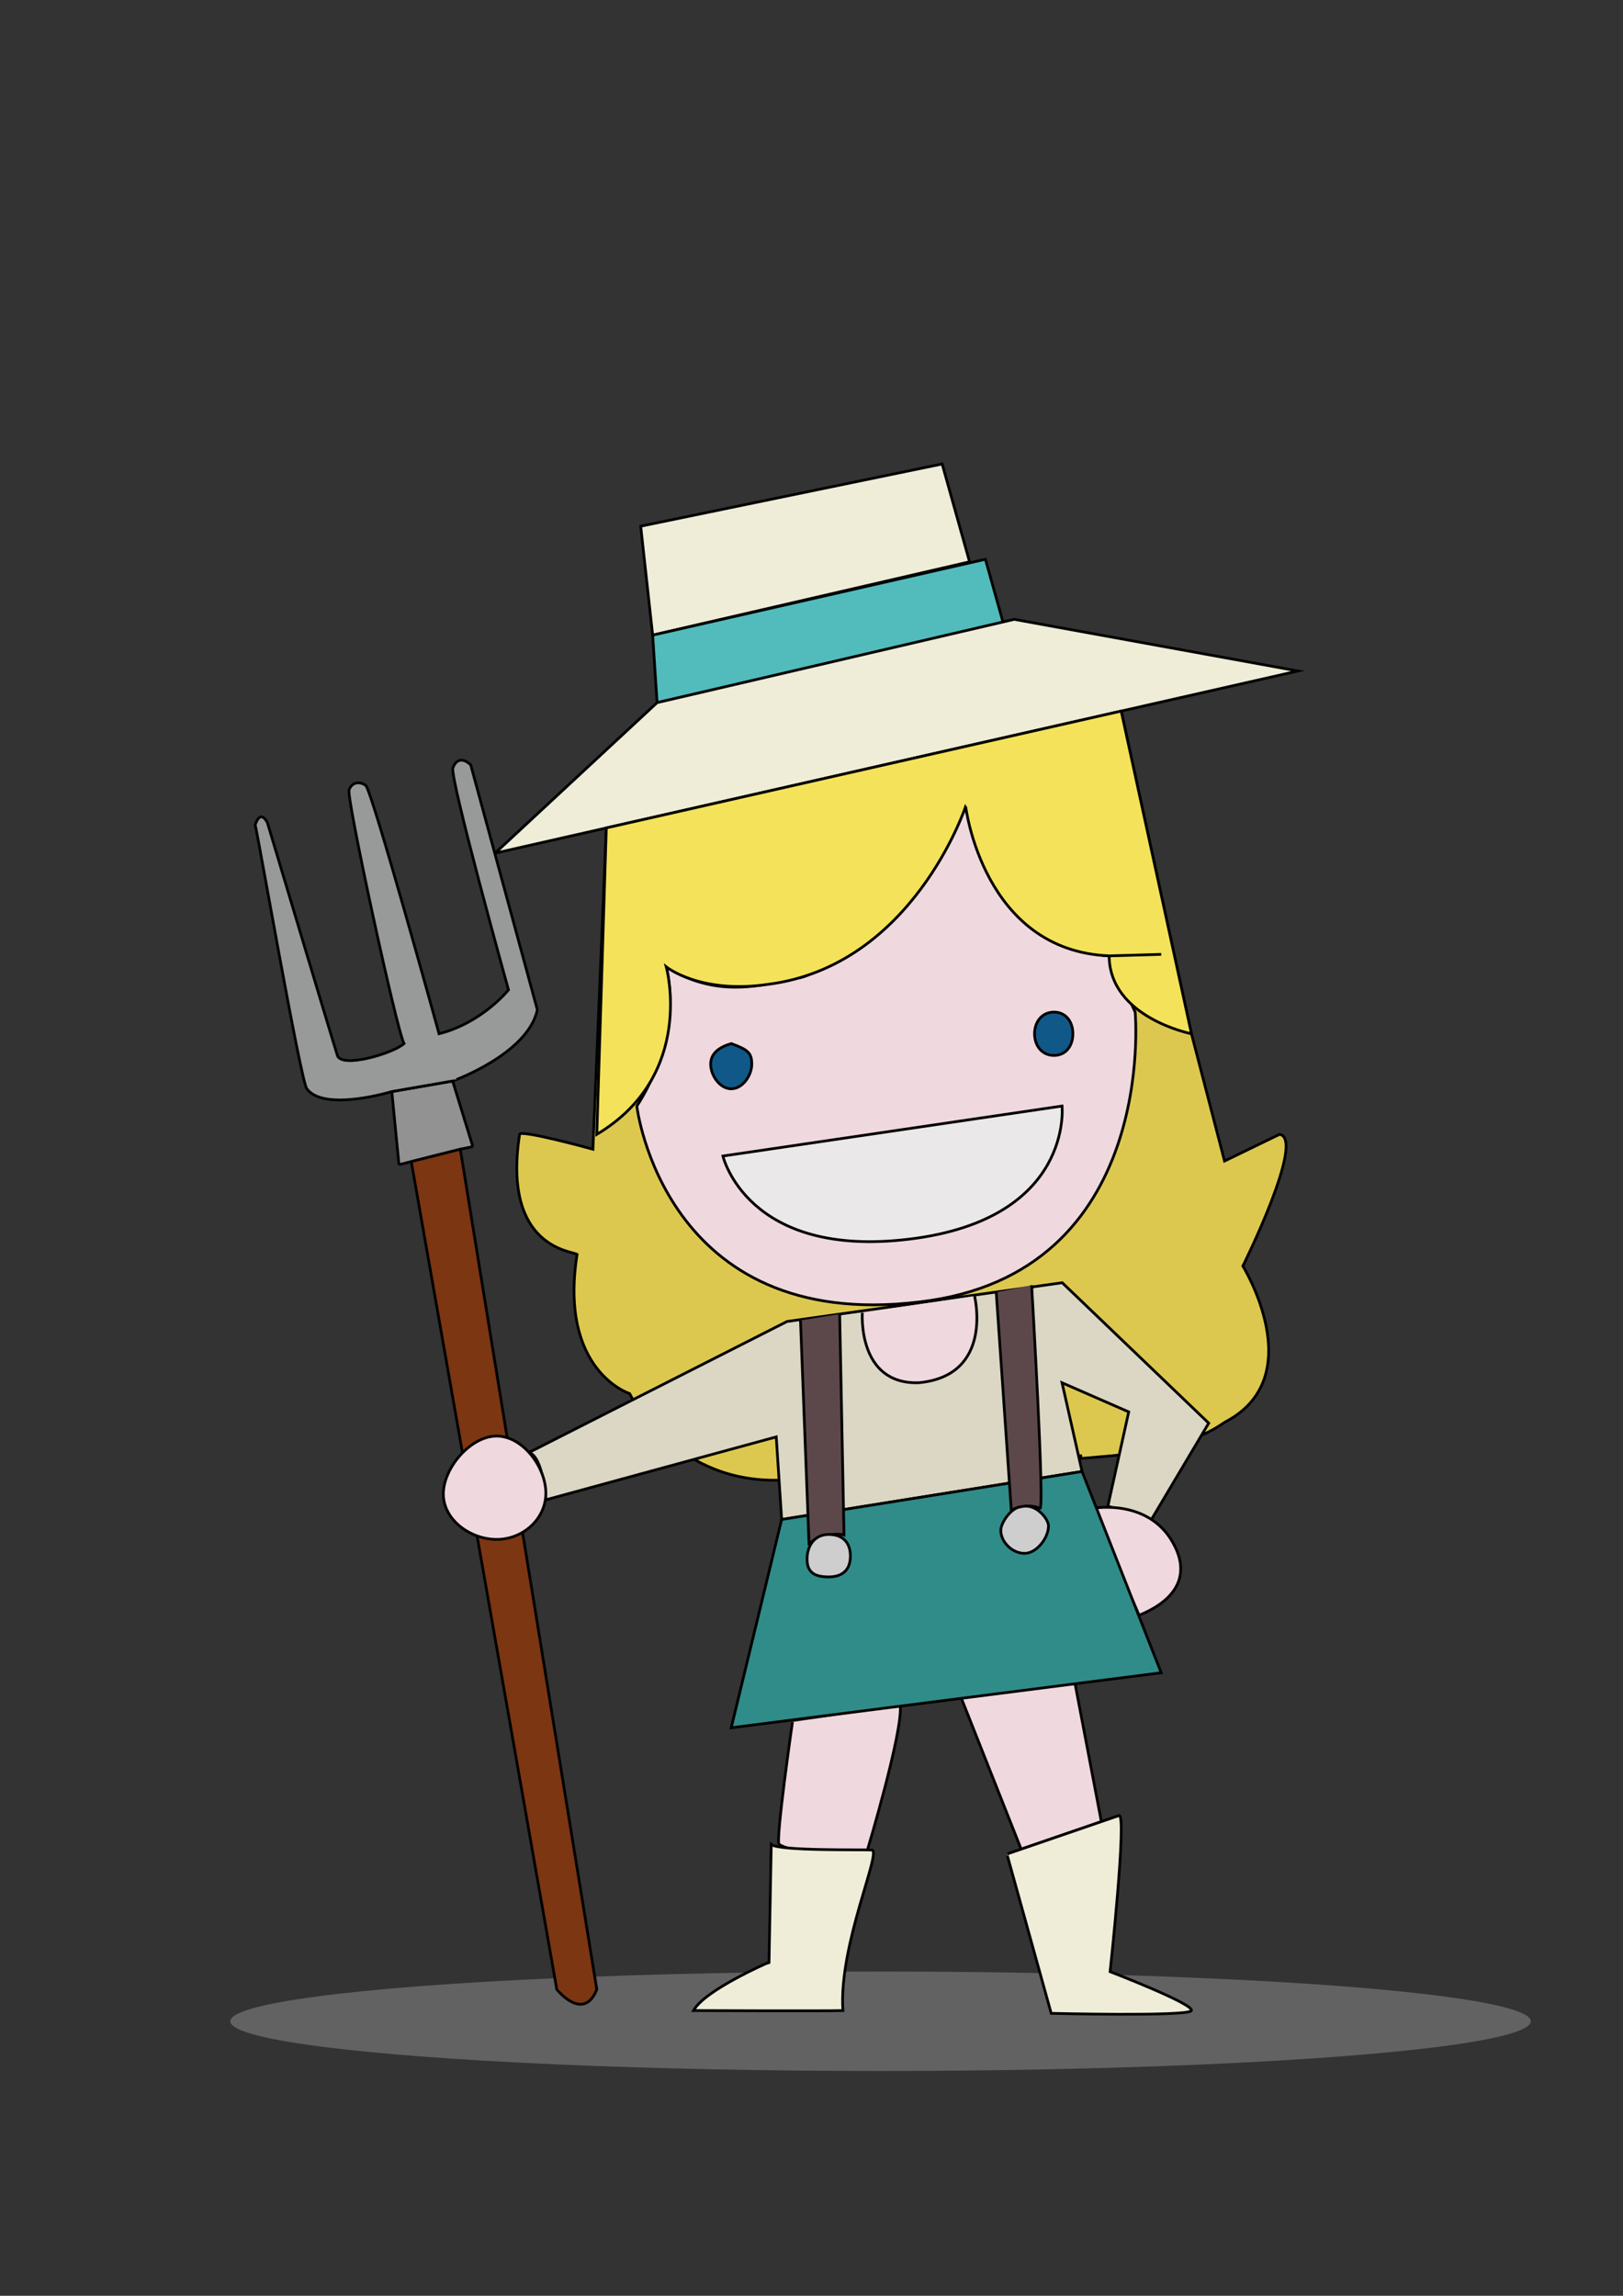 <?xml version="1.0" encoding="utf-8"?>
<!-- Generator: Adobe Illustrator 15.1.0, SVG Export Plug-In . SVG Version: 6.00 Build 0)  -->
<!DOCTYPE svg PUBLIC "-//W3C//DTD SVG 1.1//EN" "http://www.w3.org/Graphics/SVG/1.1/DTD/svg11.dtd">
<svg version="1.1" id="Calque_2" xmlns="http://www.w3.org/2000/svg" xmlns:xlink="http://www.w3.org/1999/xlink" x="0px" y="0px"
	 width="595.28px" height="841.89px" viewBox="0 0 595.28 841.89" enable-background="new 0 0 595.28 841.89" xml:space="preserve">
<rect x="0" y="0" width="595.28" height="841.89" fill="#333333" stroke="none"/>
<polyline fill="#EFD8DE" stroke="#000000" stroke-miterlimit="10" points="352.618,622.789 374.534,678.101 403.949,668.003 
	394.307,617.457 "/>
<path fill="#EFD8DE" stroke="#000000" stroke-miterlimit="10" d="M290.653,631.488c0,0-6.227,43.223-4.912,44.885
	c8.762,5.092,32.422,2.002,32.422,2.002s12.848-42.787,12.05-52.721"/>
<ellipse opacity="0.46" fill="#989999" cx="322.967" cy="741.219" rx="238.488" ry="18.236"/>
<path fill="#DDC84F" stroke="#000000" stroke-miterlimit="10" d="M217.469,421.435c0,0-26.585-7.335-26.895-5.451
	c-6.418,41.87,19.56,42.788,21.088,44.01c-6.724,42.787,19.254,51.038,19.254,51.038s15.587,31.784,53.178,31.784
	c37.592,0,112.774-9.006,112.774-9.006s-18.411,2.803,11.309,0c29.719-2.803,39.559-11.492,41.259-12.387
	c31.479-16.504,6.418-57.152,6.418-57.152s23.228-46.76,13.447-48.288l-20.171,9.78l-12.132-46.672l-25.766-118.333l-188.853,42.854
	L217.469,421.435z"/>
<path fill="#DBD7C4" stroke="#000000" stroke-miterlimit="10" d="M194.019,532.643l94.661-48.047l100.922-14.211l53.723,51.496
	l-21.007,35.328l-15.974-4.891l7.641-34.562l-24.45-10.682l7.335,32.533l-110.176,17.602l-1.987-30.285L200.202,550
	C200.202,550,199.297,534.236,194.019,532.643z"/>
<path fill="#EFD8DE" stroke="#000000" stroke-miterlimit="10" d="M400.995,553.107c0,0,21.6-4.025,30.207,14.568
	c8.607,18.592-15.646,24.932-12.846,24.576"/>
<path fill="#EFD8DE" stroke="#000000" stroke-miterlimit="10" d="M233.566,405.593c0,0,9.779,83.246,103.708,71.835
	c87.816-10.188,79.082-106.282,79.082-106.282l-9.549-20.625c0,0-42.944-0.552-52.621-56.786
	c-6.191,15.133-46.352,61.929-60.587,64.734c-11.224,1.656-28.758,8.92-49.234-3.916
	C250.782,381.143,233.566,405.593,233.566,405.593z"/>
<path fill="none" stroke="#000000" stroke-miterlimit="10" d="M425.903,349.969"/>
<polygon fill="#2F8C89" stroke="#000000" stroke-miterlimit="10" points="286.693,557.209 268.197,633.586 425.903,613.416 
	396.869,539.607 "/>
<path fill="none" stroke="#000000" stroke-miterlimit="10" d="M277.982,360.972"/>
<path fill="none" stroke="#000000" stroke-miterlimit="10" d="M244.364,356.149"/>
<path fill="none" stroke="#000000" stroke-miterlimit="10" d="M425.903,374.419"/>
<path fill="none" stroke="#000000" stroke-miterlimit="10" d="M425.903,349.969"/>
<g>
	<path fill="#DDBFC6" stroke="#000000" stroke-miterlimit="10" d="M354.186,295.721"/>
	<g>
		<path fill="#DDBFC6" stroke="#000000" stroke-miterlimit="10" d="M406.807,350.521"/>
	</g>
</g>
<polygon fill="#EFECD8" stroke="#000000" stroke-miterlimit="10" points="355.61,206.021 239.383,232.914 234.994,192.965 
	345.563,170.149 "/>
<polygon fill="#51BCBB" stroke="#000000" stroke-miterlimit="10" points="368.021,228.635 241.002,257.671 239.383,232.914 
	361.43,205.092 "/>
<path fill="#EAE8E8" stroke="#000000" stroke-miterlimit="10" d="M265.146,423.93l124.388-18.337c0,0,4.279,41.294-55.623,48.763
	C274.009,461.827,265.146,423.93,265.146,423.93z"/>
<path fill="#EFD8DE" stroke="#000000" stroke-miterlimit="10" d="M316.287,481.387c0,0-1.934,26.477,20.783,25.668
	c27.606-2.644,20.374-31.78,20.374-31.78"/>
<path fill="#5C484B" stroke="#000000" stroke-miterlimit="10" d="M307.977,481.879l1.588,81.006c0,0-5.908-1.631-12.836,3.057
	l-3.13-81.739"/>
<path fill="#5C484B" stroke="#000000" stroke-miterlimit="10" d="M365.391,473.887l5.525,79.859c0,0,5.63-2.83,10.472-0.639
	c1.951,2.049-3.009-81.807-3.009-81.807"/>
<path fill="#105888" stroke="#000000" stroke-miterlimit="10" d="M275.736,390.233c0-4.164-1.471-5.33-7.539-7.541
	c-4.082,1.201-7.539,3.376-7.539,7.541c0,4.162,3.375,9.044,7.539,9.044S275.736,394.395,275.736,390.233z"/>
<path fill="#105888" stroke="#000000" stroke-miterlimit="10" d="M393.508,379.092c0-4.389-2.55-7.946-6.938-7.946
	s-7.12,3.558-7.12,7.946s2.731,7.946,7.12,7.946S393.508,383.48,393.508,379.092z"/>
<path fill="none" stroke="#000000" stroke-miterlimit="10" d="M411.233,533.811"/>
<path fill="none" stroke="#000000" stroke-miterlimit="10" d="M394.675,531.467"/>
<path fill="#EFECD8" stroke="#000000" stroke-miterlimit="10" d="M254.348,737.297c0,0,48.287,0.207,54.808,0
	c-1.63-24.043,14.467-58.682,10.595-58.885c-3.871-0.203-34.023,0.408-36.878-2.039l-0.814,43.199
	C282.058,719.572,258.423,729.76,254.348,737.297z"/>
<path fill="#EFECD8" stroke="#000000" stroke-miterlimit="10" d="M369.466,680.451l16.096,57.863c0,0,49.306,1.203,51.345-0.926
	c2.039-2.131-29.746-14.355-29.746-14.355s6.299-58.295,3.26-57.252c-3.04,1.045-40.954,14.059-40.954,14.059"/>
<polyline fill="#929293" stroke="#000000" stroke-miterlimit="10" points="173.424,420.463 166.022,396.424 143.713,400.294 
	146.336,427.102 "/>
<polyline fill="#EFECD8" stroke="#000000" stroke-miterlimit="10" points="181.559,312.875 476.025,246.058 371.974,227.121 
	241.002,257.671 181.559,312.875 "/>
<polyline fill="none" stroke="#000000" stroke-miterlimit="10" points="146.336,427.102 150.844,425.967 168.829,421.435 
	173.424,420.463 "/>
<path fill="#CECECE" stroke="#000000" stroke-miterlimit="10" d="M311.906,570.627c0,4.977-2.827,7.643-7.946,7.643
	s-7.945-1.574-7.945-6.553c0-4.98,2.826-9.016,7.945-9.016S311.906,565.645,311.906,570.627z"/>
<path fill="#CECECE" stroke="#000000" stroke-miterlimit="10" d="M374.611,552.551c5.296-1.482,9.957,4.482,9.957,6.998
	c0,4.383-4.314,10.086-8.787,10.086c-4.472,0-8.71-4.1-8.71-8.48C367.071,558.463,370.847,552.74,374.611,552.551"/>
<path fill="#989999" stroke="#000000" stroke-miterlimit="10" d="M197.094,370.336l-24.449-89.846c0,0-4.28-4.482-6.521,1.02
	c-1.426,3.056,20.375,81.498,20.375,81.498s-9.576,12.022-25.468,16.083c0,0-24.653-89.43-26.895-91.061
	c-2.242-1.631-5.093-1.223-6.113,1.628c-1.02,2.853,17.522,88.427,20.171,93.033c-3.872,3.543-22.849,9.221-24.45,4.346
	c-1.427-4.346-25.672-85.357-25.672-85.357s-2.445-5.298-4.483,0.814c0.815,2.445,16.628,93.666,18.949,96.782
	c6.387,8.577,31.173,1.017,31.173,1.017l22.309-3.871C166.022,396.424,193.504,386.639,197.094,370.336"/>
<path fill="#7C3611" stroke="#000000" stroke-miterlimit="10" d="M218.896,729.549l-50.067-308.114l-17.985,4.532l53.382,303.582
	C204.226,729.549,214.006,741.775,218.896,729.549z"/>
<path fill="#EFD8DE" stroke="#000000" stroke-miterlimit="10" d="M200.202,547.555c0,9.564-8.467,16.961-18.032,16.961
	s-19.56-7.092-19.56-16.656s9.995-21.24,19.56-21.24S200.202,537.988,200.202,547.555z"/>
<path fill="#F4E25A" stroke="#000000" stroke-miterlimit="10" d="M406.807,350.521c0.148,22.676,30.192,28.571,30.192,28.571
	l-25.766-118.333l-188.853,42.854l-3.485,112.371c36.47-21.757,25.468-61.43,25.468-61.43s12.53,10.085,37.286,6.418
	c53.178-6.724,72.536-65.25,72.536-65.25S360.51,348.625,406.807,350.521z"/>
<line fill="none" stroke="#000000" stroke-miterlimit="10" x1="425.903" y1="349.969" x2="406.807" y2="350.521"/>
</svg>
